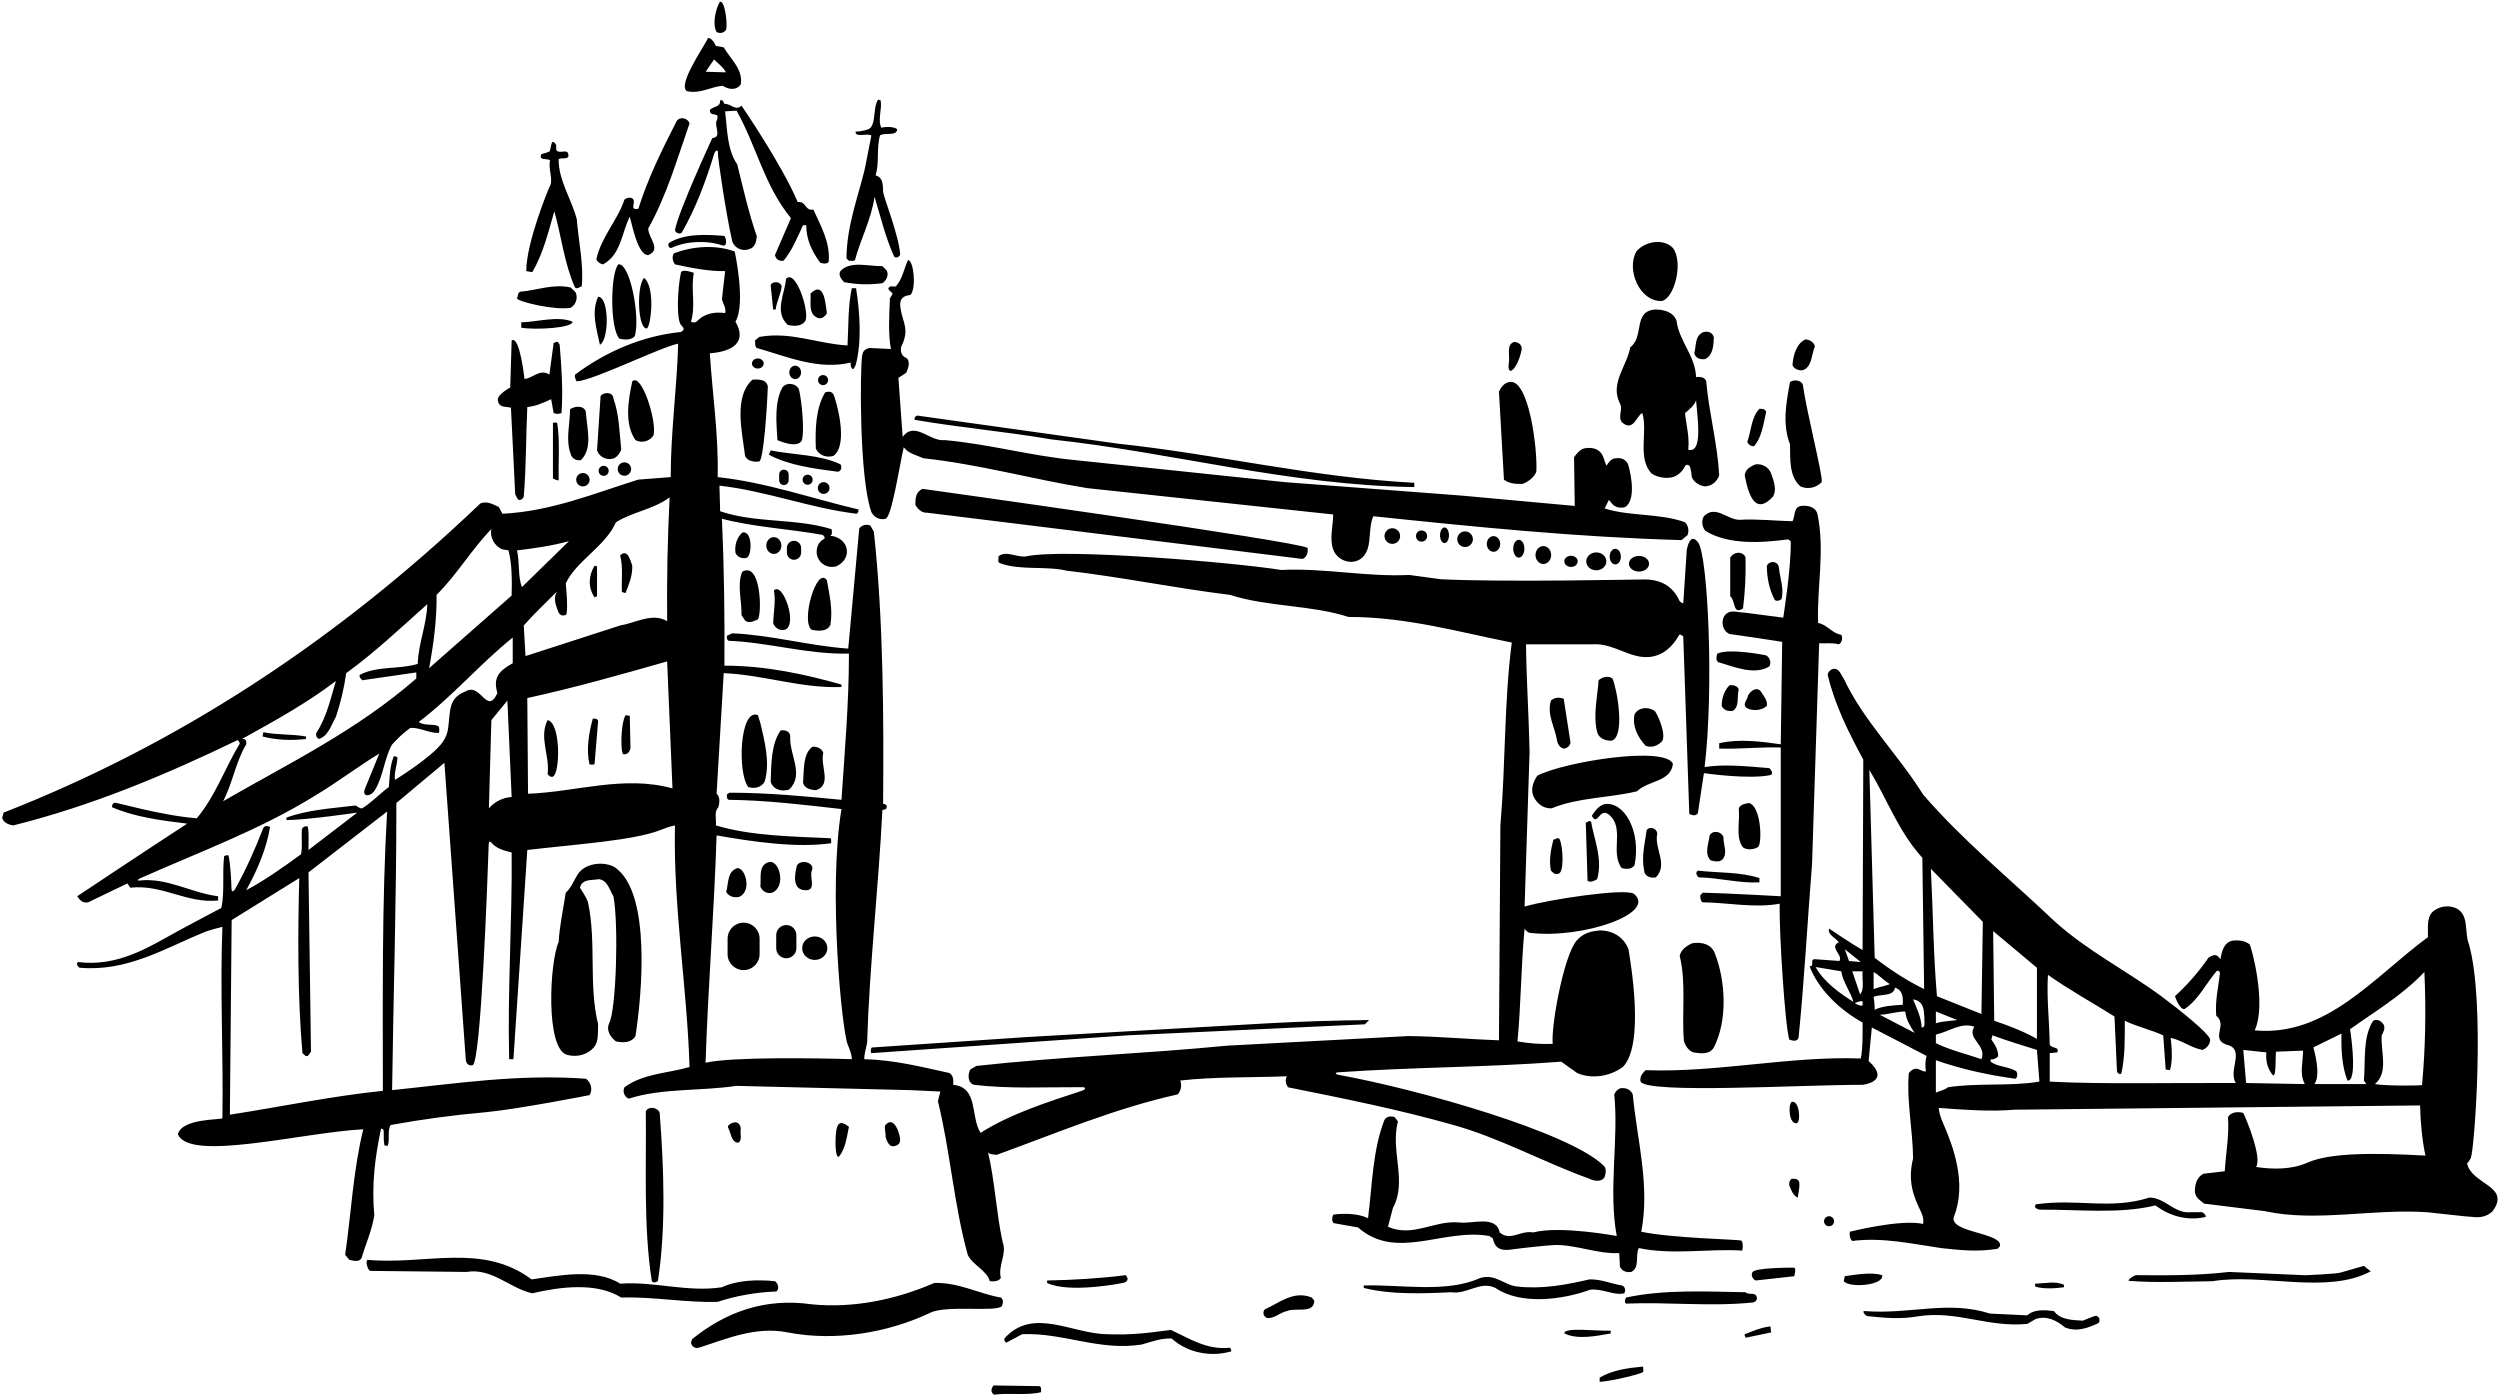 <?xml version="1.0" encoding="UTF-8"?>
<svg xmlns="http://www.w3.org/2000/svg" xmlns:xlink="http://www.w3.org/1999/xlink" width="527pt" height="294pt" viewBox="0 0 527 294" version="1.1">
<g id="surface1">
<path style=" stroke:none;fill-rule:nonzero;fill:rgb(0%,0%,0%);fill-opacity:1;" d="M 164.781 60.375 C 164.559 62.102 163.73 63.523 163.508 65.25 L 162.98 65.25 L 162.457 60.074 C 162.906 59.176 164.559 59.324 164.781 60.375 Z M 157.059 96.074 C 157.508 97.273 159.082 97.426 160.059 97.273 C 160.957 96.977 161.707 85.949 161.855 81.449 C 161.559 79.949 159.98 79.949 158.633 80.023 C 154.582 83.625 156.457 91.125 157.059 96.074 Z M 169.809 67.574 C 170.633 65.551 167.707 56.551 165.684 58.801 C 165.457 61.949 163.133 65.773 166.059 68.477 C 167.258 68.773 168.98 68.926 169.809 67.574 Z M 159.75 77.688 C 160.434 77.688 160.988 77.211 160.988 76.625 C 160.988 76.039 160.434 75.562 159.75 75.562 C 159.066 75.562 158.512 76.039 158.512 76.625 C 158.512 77.211 159.066 77.688 159.75 77.688 Z M 141.008 51.227 C 140.781 51.523 140.855 52.352 141.531 52.273 C 144.605 50.773 149.105 50.625 152.332 51.75 C 153.531 52.051 152.961 49.75 152.629 49.723 C 148.883 49.434 144.312 49.16 141.008 51.227 Z M 153.082 6.227 C 153.383 4.949 152.801 0 151.75 0.375 C 150.773 2.023 150.156 5.25 151.059 6.75 C 151.73 7.125 152.633 6.977 153.082 6.227 Z M 152.707 21.898 C 152.48 21.523 152.406 20.926 151.809 21.148 C 151.883 22.648 150.383 22.352 149.633 23.176 C 149.633 24.977 151.957 23.176 151.059 25.5 C 150.531 26.551 152.258 28.949 150.156 29.102 C 150.156 29.102 142.957 44.625 142.281 48.523 C 142.434 49.125 143.258 49.426 143.707 49.051 C 146.738 43.777 148.785 38.156 150.559 32.395 C 150.805 31.598 151.457 31.492 151.34 32.246 C 151.234 32.934 153.082 45.375 154.355 50.852 C 154.809 52.273 156.457 53.102 157.957 52.5 C 159.156 52.199 159.457 50.852 159.531 49.801 C 157.809 44.852 156.684 39.75 155.406 34.648 C 153.23 31.5 153.309 27.148 152.855 23.477 L 155.258 23.324 C 159.457 30.75 161.105 39.148 166.73 45.977 L 163.355 53.773 C 163.582 54.676 164.184 55.051 165.156 54.977 C 166.957 52.875 168.082 50.023 169.281 47.477 L 169.957 47.477 C 169.957 50.477 171.156 53.023 172.883 55.352 C 173.332 55.574 174.309 55.727 174.684 55.199 C 175.059 51.148 173.031 47.625 171.457 44.176 C 169.656 44.551 169.957 42.301 168.156 42.602 C 164.875 34.75 156.309 22.273 156.309 22.273 C 155.031 23.477 154.133 21.824 152.707 21.898 Z M 172.133 66.898 C 172.957 67.426 173.934 66.824 174.309 66 C 174.008 64.125 173.781 59.023 170.855 61.875 C 171.008 63.676 170.332 65.926 172.133 66.898 Z M 171.98 94.574 C 172.582 95.926 174.23 96.602 175.73 96.074 C 179.031 93.602 176.117 84.008 175.746 83.254 C 175.473 82.691 174.988 82.371 173.934 82.727 C 171.906 86.102 171.832 90.75 171.98 94.574 Z M 144.758 19.199 C 142.883 17.773 148.133 10.273 149.258 8.023 C 150.082 7.875 150.906 9.676 150.906 9.676 L 152.559 9.977 C 153.98 12.449 156.684 14.625 156.156 17.773 C 155.184 19.199 153.457 18.824 152.332 18.074 C 149.781 18.301 147.531 19.875 144.758 19.199 Z M 148.75 15.125 L 153 15.25 C 152.699 14.352 151.059 13.125 150.531 12.523 Z M 172.387 102.875 C 172.387 103.559 172.941 104.113 173.625 104.113 C 174.309 104.113 174.863 103.559 174.863 102.875 C 174.863 102.191 174.309 101.637 173.625 101.637 C 172.941 101.637 172.387 102.191 172.387 102.875 Z M 55.355 155.25 C 58.133 156 61.43 156.148 64.508 155.773 L 64.508 155.25 C 61.656 154.727 58.355 154.949 55.508 154.352 Z M 177.156 97.875 C 172.73 95.773 167.332 95.926 162.457 94.949 L 162.082 95.852 C 166.281 98.102 171.531 98.773 176.633 99.449 C 177.383 99.301 177.531 98.398 177.156 97.875 Z M 164.25 100 L 164.25 101.25 C 164.25 101.801 164.699 102.25 165.25 102.25 C 165.801 102.25 166.25 101.801 166.25 101.25 L 166.25 100 C 166.25 99.449 165.801 99 165.25 99 C 164.699 99 164.25 99.449 164.25 100 Z M 167.625 79.914 C 168.309 79.914 168.863 79.281 168.863 78.5 C 168.863 77.719 168.309 77.086 167.625 77.086 C 166.941 77.086 166.387 77.719 166.387 78.5 C 166.387 79.281 166.941 79.914 167.625 79.914 Z M 163.883 92.773 C 163.883 92.773 168.164 94.754 169.059 92.773 C 169.73 89.551 168.621 82.32 168.348 81.895 C 167.648 80.812 165.848 80.492 164.934 81.676 C 163.207 84.824 163.656 89.102 163.883 92.773 Z M 174.562 80.125 C 174.562 79.539 174.086 79.062 173.5 79.062 C 172.914 79.062 172.438 79.539 172.438 80.125 C 172.438 80.711 172.914 81.188 173.5 81.188 C 174.086 81.188 174.562 80.711 174.562 80.125 Z M 124.957 151.5 C 124.133 154.5 123.531 158.023 124.281 161.176 C 124.656 161.102 125.105 161.324 125.332 161.023 L 126.082 152.023 C 126.008 151.5 125.406 151.426 124.957 151.5 Z M 115.434 151.801 C 113.559 155.477 115.957 159.375 115.434 163.199 C 115.73 163.5 116.031 163.875 116.559 163.727 C 118.133 162.824 118.207 152.324 115.434 151.801 Z M 131.855 150.75 C 130.73 152.852 130.809 159.301 131.48 159 C 132.309 159.074 132.684 158.477 132.906 157.801 L 132.758 150.898 Z M 117.457 89.176 C 117.156 89.023 116.781 89.023 116.559 89.176 L 116.559 100.875 C 116.559 100.875 117.457 101.324 117.758 101.25 C 117.684 97.199 118.059 92.773 117.457 89.176 Z M 125.855 125.699 L 125.855 119.398 L 125.332 119.25 C 124.059 121.352 123.906 123.824 125.332 125.926 Z M 107.707 85.949 L 108.605 104.176 L 109.133 105.227 C 109.582 105.676 110.258 105.148 110.406 104.699 C 110.934 98.477 110.855 92.102 111.156 85.801 C 112.957 85.648 114.531 84.898 116.184 84.148 L 116.707 87.074 C 117.309 87.301 117.684 87.301 118.355 87.074 C 118.73 82.273 118.355 77.324 117.98 72.676 L 117.605 72.074 C 117.23 72 117.008 72.227 116.707 72.301 L 115.809 78.977 C 113.855 77.625 112.207 79.801 110.559 79.875 C 110.559 79.875 109.582 70.648 107.855 71.773 L 107.559 81.676 C 107.559 81.676 104.332 83.398 105.008 84.676 C 105.383 86.023 106.73 85.648 107.707 85.949 Z M 131.105 124.801 L 131.855 125.023 C 132.531 123.227 133.355 121.426 133.281 119.25 C 132.906 118.199 132.309 115.574 130.73 117.074 C 131.406 119.926 130.957 122.023 131.105 124.801 Z M 110.934 57.148 L 112.207 57.375 C 114.531 53.398 115.582 48.898 116.855 44.551 C 118.355 49.875 118.957 55.574 121.207 60.602 C 121.656 61.051 122.184 60.449 122.633 60.375 C 123.082 55.801 121.957 50.926 121.582 46.199 C 120.457 41.926 117.758 38.102 117.758 33.602 C 118.133 33.074 120.156 33.898 119.781 32.477 C 119.633 31.5 118.434 32.176 117.758 31.949 C 117.008 31.875 117.309 31.051 117.23 30.523 C 116.031 28.727 116.258 31.426 115.809 31.949 C 115.281 32.176 114.758 32.324 114.156 32.477 C 113.406 33.898 115.355 33.375 115.957 33.75 C 115.496 35.727 116.773 37.938 115.812 39.461 C 115.684 39.672 110.934 51.074 110.934 57.148 Z M 127.133 55.727 C 130.957 53.625 131.031 49.051 132.758 45.676 C 133.207 47.102 134.406 53.852 136.656 53.773 C 139.582 52.574 136.582 50.102 136.656 48.148 C 140.559 41.176 142.73 33.523 145.355 26.023 C 144.98 24.824 143.332 24.523 142.656 25.5 C 139.582 31.5 136.582 37.574 134.559 44.023 C 132.309 44.398 134.559 42.301 133.059 41.699 C 132.531 41.625 132.082 41.699 131.633 42.074 C 130.207 46.426 126.684 50.023 125.707 54.676 C 125.934 55.199 126.531 55.648 127.133 55.727 Z M 126.082 62.551 C 124.582 65.926 125.781 69.301 126.457 72.676 C 128.406 71.699 128.48 62.625 126.082 62.551 Z M 130.355 55.727 C 128.707 57.375 128.48 69.148 130.582 71.398 C 131.633 71.625 132.98 71.773 133.809 70.875 C 135.008 66.977 132.832 55.352 130.355 55.727 Z M 136.355 69.227 C 137.184 68.926 138.23 60.523 135.758 58.574 C 134.105 60.523 134.48 69.449 136.355 69.227 Z M 109.883 67.949 L 109.883 69.074 C 112.73 69.602 120.832 69.148 120.684 67.801 C 117.531 66.523 113.258 67.875 109.883 67.949 Z M 121.461 101.125 C 121.461 101.906 122.094 102.539 122.875 102.539 C 123.656 102.539 124.289 101.906 124.289 101.125 C 124.289 100.344 123.656 99.711 122.875 99.711 C 122.094 99.711 121.461 100.344 121.461 101.125 Z M 120.156 86.324 C 120.156 89.477 119.184 92.773 120.309 95.699 C 120.531 96.602 121.434 97.199 122.48 96.977 C 124.957 94.5 123.758 90.449 123.531 87.227 C 123.531 85.352 121.059 85.5 120.156 86.324 Z M 120.309 64.875 C 121.355 64.273 121.883 62.852 121.355 61.648 L 120.309 60.602 C 116.559 59.773 113.184 61.199 109.656 61.5 C 109.059 61.801 109.207 62.477 108.98 62.926 C 109.281 63.602 116.934 65.477 120.309 64.875 Z M 169.188 101.125 C 169.188 101.711 169.664 102.188 170.25 102.188 C 170.836 102.188 171.312 101.711 171.312 101.125 C 171.312 100.539 170.836 100.062 170.25 100.062 C 169.664 100.062 169.188 100.539 169.188 101.125 Z M 364.582 144.449 C 363.531 145.5 362.934 147.074 362.934 148.801 C 363.309 149.699 364.281 150 365.258 149.852 C 366.758 148.949 366.082 146.852 366.531 145.352 C 366.23 144.523 365.406 144.375 364.582 144.449 Z M 368.48 146.625 C 368.406 147.523 367.059 148.5 368.332 149.324 C 369.605 149.926 371.406 149.773 372.457 148.801 C 372.605 147.676 371.934 146.926 371.406 146.102 C 370.582 144.523 369.082 145.5 368.48 146.625 Z M 372.309 138.148 C 372.309 138.148 364.656 136.574 362.031 137.773 C 361.809 138.301 361.656 139.199 362.184 139.574 C 365.559 140.551 369.832 142.426 372.98 140.477 C 373.434 139.648 373.133 138.676 372.309 138.148 Z M 186.008 59.699 C 186.832 59.176 187.434 57.977 186.906 57 L 186.008 56.102 C 183.156 56.176 179.184 54.898 177.156 57.148 C 176.633 58.051 177.383 58.801 177.906 59.477 C 180.758 60 183.082 60.074 186.008 59.699 Z M 375.531 126.301 C 376.133 124.199 375.23 121.949 375.008 119.773 C 374.934 118.273 373.059 118.051 372.457 119.25 C 372.457 121.875 372.98 124.273 374.105 126.449 C 374.48 126.824 375.156 126.602 375.531 126.301 Z M 350.332 63.449 C 352.953 62.867 354.922 55.363 352.656 52.273 C 350.633 50.176 346.73 50.852 344.934 53.023 C 342.777 56.922 345.664 63.645 350.332 63.449 Z M 341.48 85.051 C 339.309 80.773 342.98 77.176 343.656 73.199 C 346.656 71.023 344.184 65.551 348.906 65.25 C 350.707 65.25 352.656 65.699 353.406 67.574 C 353.934 71.926 357.383 75 357.531 79.5 C 358.281 79.352 359.781 79.5 359.707 80.773 C 360.309 87.301 362.031 93.449 362.406 100.199 C 361.957 101.477 360.906 102.449 359.48 102.523 C 358.355 102.449 357.082 101.699 356.633 100.574 C 356.594 99.871 356.465 99.199 356.301 98.551 C 356.129 97.887 355.441 97.793 355.164 98.332 C 354.652 99.348 353.828 100.184 352.656 100.574 C 351.156 100.949 349.434 100.648 348.156 99.824 C 345.082 96.523 347.406 91.051 346.207 87.074 C 345.008 87.523 344.406 90.977 342.082 89.176 C 340.809 88.051 342.23 86.398 341.48 85.051 Z M 355.207 87.074 C 355.434 89.625 356.184 91.949 355.883 94.801 C 359 95.664 357.832 88.199 357.531 84.375 C 357.23 85.426 356.105 86.324 355.207 87.074 Z M 367.434 178.648 C 368.332 179.25 369.832 179.102 370.656 178.5 C 371.48 177.523 371.258 170.023 368.707 169.273 C 367.883 169.426 366.684 169.574 366.531 170.551 C 366.832 173.023 365.781 176.551 367.434 178.648 Z M 359.48 75.676 C 361.059 74.926 361.207 72.898 361.281 71.176 C 361.133 70.199 360.156 69.75 359.184 69.977 C 357.23 70.648 357.605 72.824 357.156 74.477 C 357.383 75.449 358.434 75.898 359.48 75.676 Z M 379.508 102.523 C 380.934 103.199 382.883 102.898 384.008 101.625 C 384.383 100.648 380.855 87 380.031 81.074 C 379.656 80.102 378.082 79.949 377.332 80.551 C 376.508 85.051 375.684 89.324 377.332 93.676 C 377.406 96.824 377.105 100.352 379.508 102.523 Z M 369.758 94.051 C 371.406 92.176 371.707 89.398 372.309 86.852 C 372.156 86.176 371.406 86.176 370.883 86.176 C 369.156 87.977 369.156 90.824 368.332 93.148 C 368.559 93.75 369.156 94.125 369.758 94.051 Z M 379.883 78.074 C 381.98 77.551 381.832 74.773 382.582 72.977 C 382.355 72.148 381.457 71.551 380.559 71.551 C 378.684 72.449 378.008 74.852 377.855 76.949 C 378.156 77.773 379.059 78.074 379.883 78.074 Z M 373.73 104.699 C 374.633 103.273 373.883 101.25 373.355 99.824 C 372.906 98.551 371.559 97.727 370.133 97.875 C 369.082 98.25 367.73 99 367.809 100.352 C 368.809 105.551 370.465 108.219 373.73 104.699 Z M 359.184 108.824 C 358.582 109.801 358.809 111.074 359.48 111.898 C 364.355 114.898 371.258 114.449 376.957 113.699 L 377.48 114.074 C 377.633 119.477 375.906 130.199 375.906 130.199 L 367.809 129.148 C 366.23 129.148 364.582 128.25 363.457 129.898 C 362.781 131.102 363.082 132.977 364.582 133.648 C 368.258 134.176 372.008 134.699 375.684 135.301 L 375.383 156.898 C 371.258 156.301 366.457 155.699 362.406 156.676 L 362.406 157.801 C 366.605 157.949 371.105 157.426 375.383 157.574 L 375.383 188.926 C 375.383 188.926 364.656 188.324 358.957 188.176 L 358.434 188.699 C 358.355 189.301 358.508 189.75 358.809 190.199 C 364.281 190.273 369.906 191.477 375.156 190.5 C 375.008 196.348 376.281 216.301 377.184 219.152 C 377.707 219.301 378.758 219.75 379.133 218.777 C 380.332 206.926 381.008 194.324 381.98 182.102 L 383.48 135.602 C 384.832 135.676 386.332 135.449 387.605 135.824 C 388.281 135.523 388.508 134.477 388.133 133.801 C 386.258 133.574 385.133 131.625 383.258 131.324 C 382.957 123.977 384.758 115.949 383.105 108.301 C 382.656 106.727 380.855 106.5 379.656 106.648 C 378.008 106.949 378.457 108.824 377.855 109.875 C 374.184 109.801 370.508 109.352 366.684 109.574 C 364.059 109.574 361.656 106.352 359.184 108.824 Z M 358.059 184.949 C 362.406 185.023 366.605 186.227 370.883 186 L 370.883 185.102 C 366.832 183.75 362.184 184.051 357.906 183.523 C 357.309 183.977 357.684 184.574 358.059 184.949 Z M 354.98 219.527 C 355.281 220.426 355.957 221.551 357.008 221.848 C 358.434 222.074 360.383 222.375 361.281 220.801 C 364.207 215.098 363.758 206.777 361.508 201 C 360.758 199.051 358.809 198.527 356.781 198.824 C 355.656 199.277 354.309 200.176 354.082 201.527 C 355.508 207.301 354.457 213.598 354.98 219.527 Z M 363.082 181.199 C 364.281 179.852 363.23 178.051 363.309 176.477 C 362.934 175.273 361.059 174.898 360.383 176.102 C 360.23 177.75 359.184 179.926 360.605 181.352 C 361.281 181.574 362.48 181.801 363.082 181.199 Z M 367.434 128.25 C 367.883 124.352 368.031 121.648 367.957 117.449 C 367.281 116.023 365.258 116.398 364.73 117.602 L 364.73 125.699 C 365.855 126.523 365.258 129.75 367.434 128.25 Z M 307.184 113.664 C 307.184 114.578 307.922 115.316 308.836 115.316 C 309.746 115.316 310.484 114.578 310.484 113.664 C 310.484 112.754 309.746 112.016 308.836 112.016 C 307.922 112.016 307.184 112.754 307.184 113.664 Z M 298.488 113 C 298.488 113.652 299.016 114.18 299.664 114.18 C 300.316 114.18 300.844 113.652 300.844 113 C 300.844 112.348 300.316 111.82 299.664 111.82 C 299.016 111.82 298.488 112.348 298.488 113 Z M 303.559 112.836 C 303.559 113.746 303.98 114.484 304.5 114.484 C 305.02 114.484 305.441 113.746 305.441 112.836 C 305.441 111.922 305.02 111.184 304.5 111.184 C 303.98 111.184 303.559 111.922 303.559 112.836 Z M 313.418 114.664 C 313.418 115.578 314.051 116.316 314.836 116.316 C 315.613 116.316 316.246 115.578 316.246 114.664 C 316.246 113.754 315.613 113.016 314.836 113.016 C 314.051 113.016 313.418 113.754 313.418 114.664 Z M 320.781 73.574 C 320.781 72.602 320.105 72.148 319.207 72.074 C 317.48 72.602 318.309 74.773 318.082 76.273 C 317.535 80.098 320.07 77.602 320.781 73.574 Z M 183.684 222 L 237.684 218.25 L 287.707 215.926 L 288.605 215.027 C 281.707 215.098 274.434 215.324 267.531 215.699 L 216.23 218.625 L 183.98 220.801 C 183.531 220.652 183.457 221.777 183.684 222 Z M 291.852 113 C 291.852 113.91 292.59 114.648 293.5 114.648 C 294.41 114.648 295.148 113.91 295.148 113 C 295.148 112.09 294.41 111.352 293.5 111.352 C 292.59 111.352 291.852 112.09 291.852 113 Z M 178.434 54.449 L 178.957 54.977 C 179.406 54.898 179.934 55.125 180.23 54.824 C 181.434 50.324 183.684 46.199 184.355 41.477 C 185.633 45.75 186.684 50.102 188.48 54.074 C 188.934 54.523 189.457 54.148 189.758 53.773 C 189.605 49.875 186.18 41.387 186.156 40.379 C 186.129 38.863 186.109 37.379 184.582 36.977 C 185.406 34.199 184.73 31.426 185.48 28.574 C 186.309 27.824 189.051 28.824 189.125 27.25 C 188.523 26.648 186.531 26.699 185.781 26.926 C 184.957 25.125 186.008 22.949 185.633 21.148 L 185.105 21 C 184.039 22.574 184.656 25.543 183.516 26.926 C 183.133 27.391 181.273 27.75 180.375 27.75 C 180.148 29.102 183.082 27.977 183.684 28.574 C 183.383 29.926 182.477 34.926 182.203 36.02 C 180.703 42.039 178.496 47.785 178.434 54.449 Z M 275.633 115.5 C 273.98 114.148 194.48 103.051 194.48 103.051 C 193.059 103.648 192.906 105.074 192.98 106.5 C 193.508 107.324 194.332 108.148 195.383 108.074 L 274.582 117.824 C 275.48 117.449 275.781 116.477 275.633 115.5 Z M 318.988 115.664 C 318.988 116.707 319.516 117.551 320.164 117.551 C 320.816 117.551 321.344 116.707 321.344 115.664 C 321.344 114.625 320.816 113.781 320.164 113.781 C 319.516 113.781 318.988 114.625 318.988 115.664 Z M 343.379 118.836 C 343.379 119.746 344.328 120.484 345.5 120.484 C 346.672 120.484 347.621 119.746 347.621 118.836 C 347.621 117.922 346.672 117.184 345.5 117.184 C 344.328 117.184 343.379 117.922 343.379 118.836 Z M 221.633 92.625 C 247.355 95.398 271.656 102.301 298.133 102.676 L 298.133 101.773 C 276.684 100.648 256.73 95.773 235.656 93.523 L 193.355 87.602 C 192.98 87.676 192.684 88.051 192.832 88.5 C 202.355 90.148 212.105 90.977 221.633 92.625 Z M 187.281 60.75 C 187.133 61.125 188.074 61.68 188.117 61.801 C 188.258 62.176 187.414 62.738 187.582 63.301 C 187.434 66.602 187.207 70.352 187.809 73.574 L 183.309 73.352 C 182.172 73.57 181.859 74.203 181.742 74.961 C 181.273 78.035 181.125 100.875 183.684 107.926 C 184.133 108.898 185.332 109.727 186.684 109.352 C 187.957 109.051 189.605 98.25 190.508 94.273 C 191.48 95.625 193.207 95.926 194.633 96.602 C 206.48 97.875 217.582 101.023 229.207 102.898 L 281.031 108.449 C 281.031 110.926 280.207 113.477 281.031 115.801 C 282.109 118.879 286.914 119.754 288.281 115.762 C 288.984 113.703 288.57 110.695 289.508 108.824 C 310.957 111.074 332.559 113.25 354.457 113.852 L 355.73 112.801 C 356.105 111.898 355.883 110.773 355.207 110.102 C 349.957 108.148 343.582 108.898 338.258 107.176 L 339.156 105.375 L 339.906 106.273 C 340.582 107.023 341.707 107.176 342.605 106.875 C 345.309 105.074 343.316 98.051 343.141 97.742 C 342.672 96.941 341.836 96.438 340.809 96.602 C 339.684 96.523 339.156 97.426 338.633 98.176 C 338.184 97.273 338.105 96.148 337.355 95.324 C 336.457 94.352 334.957 94.273 333.758 94.574 C 332.855 94.949 332.406 95.625 331.809 96.375 L 331.957 106.648 L 308.184 104.477 L 270.758 101.625 L 226.508 96.977 C 217.133 96.074 208.508 93.602 199.133 92.773 C 195.98 93.148 192.832 88.648 190.281 92.102 L 189.383 79.648 L 191.031 78.602 C 191.406 77.699 191.934 76.426 191.184 75.523 C 189.98 75.074 189.812 74.176 189.945 73.18 C 191.875 69.25 190.246 68.18 189.801 64.727 C 189.629 63.395 189.953 62.371 191.934 62.176 C 193.207 60.75 192.605 54.824 191.406 54.824 C 190.582 56.551 190.281 58.727 188.855 60.375 C 188.332 60.523 187.582 60.074 187.281 60.75 Z M 323.684 117 C 323.684 118.039 324.422 118.887 325.336 118.887 C 326.246 118.887 326.984 118.039 326.984 117 C 326.984 115.961 326.246 115.113 325.336 115.113 C 324.422 115.113 323.684 115.961 323.684 117 Z M 321.008 102 C 322.133 101.551 323.406 100.648 323.855 99.449 C 324.156 94.801 322.281 79.5 318.082 80.551 C 317.031 80.773 316.434 81.602 315.98 82.574 L 317.031 101.102 C 318.082 101.926 319.508 102.074 321.008 102 Z M 329.754 118.336 C 329.754 118.984 330.387 119.512 331.164 119.512 C 331.949 119.512 332.582 118.984 332.582 118.336 C 332.582 117.684 331.949 117.156 331.164 117.156 C 330.387 117.156 329.754 117.684 329.754 118.336 Z M 334.379 118.336 C 334.379 119.375 335.328 120.219 336.5 120.219 C 337.672 120.219 338.621 119.375 338.621 118.336 C 338.621 117.293 337.672 116.449 336.5 116.449 C 335.328 116.449 334.379 117.293 334.379 118.336 Z M 339.32 117.336 C 339.32 118.246 339.848 118.984 340.5 118.984 C 341.152 118.984 341.68 118.246 341.68 117.336 C 341.68 116.422 341.152 115.684 340.5 115.684 C 339.848 115.684 339.32 116.422 339.32 117.336 Z M 179.855 77.852 C 179.855 77.852 180.328 77.137 180.375 76.969 C 181.699 72.016 181.254 65.754 180.457 60.75 L 179.559 60.75 C 178.73 64.574 178.883 68.773 178.656 72.824 C 172.133 72.449 166.73 69.824 160.059 71.023 L 159.156 71.773 C 159.23 72.301 159.082 72.977 159.531 73.352 C 165.832 75.148 172.508 78.074 179.332 76.426 C 179.258 77.023 179.406 77.625 179.855 77.852 Z M 377.707 248.473 C 377.184 248.848 377.105 249.375 377.184 249.902 C 377.559 250.875 378.082 252.152 378.98 252.449 C 379.059 251.402 379.434 250.426 379.281 249.223 C 379.133 248.473 378.309 248.473 377.707 248.473 Z M 378.23 267.223 C 378.23 267.223 369.457 267.152 369.383 268.277 C 369.082 268.801 369.457 269.699 370.133 269.926 L 378.23 269.027 C 378.23 269.027 378.684 267.375 378.23 267.223 Z M 378.758 236.777 C 379.656 236.551 379.355 231.902 377.707 232.277 C 376.883 232.801 377.105 237.074 378.758 236.777 Z M 367.809 281.25 C 367.656 281.551 367.957 281.699 367.957 282 L 373.355 280.875 L 373.207 279.598 C 371.258 279.824 369.531 280.574 367.809 281.25 Z M 441.48 277.438 C 440.641 277.715 439.816 278.102 439.059 278.402 C 436.809 278.25 434.332 278.25 432.98 276.375 C 431.105 276.152 428.781 275.926 427.355 277.277 L 419.48 276.902 C 410.633 274.051 402.684 277.125 393.008 276.375 C 392.48 276.301 393.137 277.395 393.754 277.453 C 397.258 277.801 400.613 278.137 404.184 277.5 C 412.434 276.152 419.031 279.902 427.355 279.074 L 429.156 278.027 C 431.559 277.277 433.582 278.402 435.309 279.824 C 437.832 280.844 440.012 279.941 442.148 279.016 C 442.992 278.648 442.539 277.082 441.48 277.438 Z M 454.355 254.098 C 457.281 256.277 460.883 257.402 464.781 256.574 C 465.309 256.652 464.664 255.508 463.996 255.516 C 463.316 255.523 462.613 255.562 461.934 255.527 C 458.406 255.973 456.457 252.449 453.082 252.449 C 444.906 255.074 437.934 252.598 429.156 253.875 C 428.633 254.551 429.383 254.848 429.906 255 C 437.934 254.926 446.855 255.973 454.355 254.098 Z M 370.281 273.301 C 369.98 272.324 368.633 273.074 367.957 272.402 C 359.559 272.25 350.633 271.801 342.758 273.527 C 342.605 273.973 342.309 274.348 342.758 274.801 C 351.309 274.426 360.605 275.473 369.383 274.574 C 369.98 274.574 370.582 273.973 370.281 273.301 Z M 385.562 256.379 C 384.977 256.379 384.504 256.852 384.504 257.438 C 384.504 258.023 384.977 258.496 385.562 258.496 C 386.148 258.496 386.621 258.023 386.621 257.438 C 386.621 256.852 386.148 256.379 385.562 256.379 Z M 396.758 268.801 C 394.508 268.125 391.355 268.652 388.883 269.027 L 388.656 270.074 C 389.855 271.574 397.207 270.973 396.758 268.801 Z M 339.531 280.5 C 336.832 280.652 329.559 279.676 329.781 281.098 C 332.559 282.449 336.531 281.625 339.531 281.098 Z M 246.832 280.348 C 242.258 280.949 238.434 281.473 233.48 281.25 C 226.133 281.25 217.73 275.402 211.73 282.152 C 211.656 282.527 211.809 282.824 212.105 283.051 L 215.48 281.25 C 224.105 280.875 231.684 284.852 240.684 283.426 C 242.781 282.824 244.73 282.074 246.98 282.152 C 250.355 285.227 255.383 286.125 259.582 284.852 C 259.508 284.625 259.508 284.324 259.281 284.102 C 254.406 284.625 250.73 282.152 246.832 280.348 Z M 266.633 276 C 266.031 276.676 266.406 277.5 267.008 277.801 C 268.508 278.098 269.781 276.676 271.281 276.375 C 273.156 275.551 276.98 277.051 277.059 274.199 L 276.531 273.527 C 272.707 271.949 269.707 274.652 266.633 276 Z M 210.98 273.527 C 206.258 272.699 202.133 270.301 196.957 270.449 C 189.156 273.824 180.23 275.848 171.082 274.949 C 161.258 273.527 152.934 276.598 145.883 282.301 L 145.656 283.051 C 145.809 283.801 146.48 284.324 147.309 284.102 C 153.23 282.223 159.23 279.527 166.059 280.875 C 176.105 282.824 187.207 280.949 196.059 276.75 C 199.355 275.027 210.082 276.676 211.207 275.324 C 211.434 274.801 211.582 273.902 210.98 273.527 Z M 342.383 272.625 C 342.758 272.098 342.605 271.125 341.855 270.973 C 339.605 270.598 337.508 269.625 335.031 269.699 C 330.23 270.824 324.98 271.801 319.883 271.199 C 317.105 270.973 315.309 268.426 312.008 269.402 C 304.957 272.625 295.355 270.75 287.48 270.973 L 287.48 271.5 C 293.184 272.926 299.781 272.699 305.855 272.402 C 309.309 272.926 312.008 269.926 315.23 271.5 C 320.633 275.176 329.48 273.973 335.184 271.875 C 337.883 271.574 340.133 273.152 342.383 272.625 Z M 429.008 271.199 C 430.809 271.801 433.434 271.574 435.082 271.348 L 435.082 270.824 C 433.133 270 431.406 270.527 429.008 270.598 Z M 313.957 260.551 L 314.707 261.074 C 315.184 263.582 316.906 263.66 318.891 263.359 C 320.645 263.098 326.438 262.488 327.629 262.453 C 332.145 262.324 336.762 264.387 341.332 264.152 L 341.48 267 C 341.934 267.973 342.832 268.277 343.883 268.125 C 345.758 267.152 344.633 264.676 345.457 263.098 C 352.656 264.598 360.082 263.176 367.281 263.625 C 367.281 263.625 367.617 261.695 366.965 261.488 C 366.309 261.281 352.355 261 345.98 259.652 C 347.855 249.902 345.082 240.223 344.184 230.699 C 343.73 229.652 342.684 229.199 341.48 229.426 C 340.883 229.723 340.582 230.098 340.281 230.699 C 341.258 240.074 339.008 250.801 340.809 260.551 C 340.809 260.551 328.883 258.301 323.184 259.801 C 320.559 259.277 318.383 261.75 316.133 259.801 C 315.383 256.051 310.207 258.074 307.656 257.699 C 302.332 257.176 297.832 260.926 292.582 258.598 L 293.633 254.625 C 296.707 249 293.031 242.625 294.684 236.402 L 294.008 235.5 C 293.258 235.199 292.207 235.348 291.832 236.098 C 289.355 242.402 289.281 249.75 288.383 256.801 C 286.281 255.75 283.059 255.75 281.031 256.051 C 280.809 256.574 280.656 257.473 281.184 257.848 L 286.281 258.75 C 294.383 265.875 304.281 258.824 313.957 260.551 Z M 151.281 274.426 C 155.184 273.152 159.309 272.402 163.656 272.25 C 164.406 271.652 163.957 270.449 163.355 270.074 C 159.531 269.699 155.406 269.848 152.184 271.348 C 144.906 272.473 138.008 270.074 130.73 270.598 C 125.559 267.301 117.832 268.875 112.059 269.699 C 101.633 261.902 89.781 266.699 77.48 265.574 C 76.957 265.949 77.555 267.75 78.008 267.902 L 98.332 268.125 C 103.73 267.223 107.406 271.574 112.207 272.625 C 117.98 271.277 125.707 270.223 130.957 273.527 C 137.707 273.301 144.684 274.652 151.281 274.426 Z M 337.207 290.398 L 337.207 291.301 C 339.684 291.148 345.828 289.676 346.332 289.23 C 346.504 289.082 346.355 288.074 346.355 288.074 C 343.059 288.375 339.906 288.824 337.207 290.398 Z M 525.457 255.301 C 524.332 256.395 523.07 256.648 521.754 256.578 C 519.551 256.457 512.922 255.637 511.859 255.559 C 500.309 254.699 488.371 257.703 477.383 255.301 L 464.633 253.723 C 463.73 252.973 462.758 252.449 462.684 251.176 C 462.684 249.676 463.059 248.176 464.48 247.426 L 468.98 246.902 C 469.207 243.074 469.957 239.098 469.656 235.5 C 470.258 234.375 471.758 234.301 472.883 234.598 C 473.707 236.324 476.855 244.051 475.582 246 C 479.188 246.555 483.176 246.531 486.367 245.105 C 491.117 242.977 500.281 242.996 511.281 243.598 C 510.605 240.449 510.23 236.625 510.156 233.027 L 424.656 233.926 C 419.332 234.375 413.855 233.926 408.684 233.551 C 408.77 234.645 409.141 235.707 409.602 236.762 C 411.676 241.496 414.672 249.395 411.906 256.426 C 410.633 259.875 422.332 259.801 421.582 262.723 L 421.059 263.25 C 416.781 263.926 413.406 263.551 409.207 263.098 C 403.059 262.199 396.758 260.777 390.457 261.598 C 389.934 261.152 389.855 260.402 389.934 259.652 C 389.934 259.652 400.582 256.949 405.383 258 C 405.566 257.109 405.332 256.277 404.945 255.461 C 403.57 252.551 402.012 249.273 403.281 244.199 C 403.207 238.051 401.855 231.824 402.383 226.199 C 404.035 224.219 405.02 226.152 405.98 225.824 C 405.875 224.938 405.758 223.801 406.133 222.598 C 402.309 220.574 398.48 218.625 394.582 216.598 L 393.906 223.652 C 398.75 228.062 392.633 228.676 392.633 228.676 C 379.582 228.676 347.184 230.625 345.832 228 C 345.605 226.949 346.207 226.277 346.883 225.598 C 362.184 226.125 377.031 222.598 392.258 223.125 C 392.707 220.723 392.633 218.098 392.633 215.551 C 387.906 212.926 383.406 208.723 381.457 203.699 C 382.656 203.699 381.383 202.199 382.582 202.199 L 387.758 202.574 C 388.508 201.152 385.508 199.801 387.605 198.598 C 386.934 197.699 385.133 196.949 385.582 195.75 C 385.582 195.75 390.531 199.125 392.633 200.25 L 392.781 160.125 C 389.781 154.574 386.781 148.648 385.281 142.273 C 385.281 141.676 385.957 141.074 386.48 141 C 387.758 140.852 388.059 142.273 388.656 143.023 C 392.707 151.801 400.207 159.148 405.383 167.477 C 413.559 177 423.758 185.324 432.98 194.098 C 440.078 200.531 448.156 204.504 455.613 210.016 C 458.246 211.961 465.684 217.723 465.906 219.152 C 465.906 220.125 465.156 221.027 464.258 221.324 C 461.855 220.875 459.98 219.301 457.582 218.777 C 457.809 220.723 458.031 223.574 457.434 225.598 L 456.531 225.449 L 456.008 218.25 C 453.383 217.051 450.531 216.449 447.906 215.176 C 447.906 218.777 447.98 222.902 447.156 226.348 C 446.707 226.5 446.332 226.199 446.258 225.824 L 445.73 214.277 C 441.082 211.348 436.281 208.723 431.707 205.5 C 431.406 210.449 432.008 215.098 432.082 220.199 C 432.457 221.098 434.258 220.574 433.656 221.848 L 432.082 222 L 432.082 228 C 442.656 228.598 458.855 228.223 471.309 228.301 C 469.582 225.598 473.48 221.098 469.281 220.199 C 465.906 218.926 469.656 216.074 467.184 214.125 C 466.922 210.941 467.617 208.211 467.953 205.246 C 468.008 204.785 467.512 204.422 467.238 204.738 C 465.117 207.199 463.43 210.773 460.508 212.699 C 459.457 212.926 458.48 210 458.48 210 C 461.258 207.449 463.582 204.75 465.531 201.902 C 466.059 201.527 466.883 201.074 467.48 201.527 L 468.082 202.199 C 468.309 200.699 468.758 198.676 470.559 198.301 C 471.793 198.129 473.199 198.258 474.203 199.059 C 474.539 199.328 477.906 211.723 475.281 217.199 C 490.434 218.625 500.48 205.875 511.809 197.551 C 511.883 195.676 511.434 193.5 512.855 192.148 C 514.059 191.176 515.633 190.801 517.207 191.25 C 520.73 192.375 519.383 196.426 520.434 198.973 C 523.957 211.277 521.59 242.465 520.848 244.113 C 520.664 244.523 520.414 244.906 520.059 245.25 C 521.031 249.75 529.355 249.973 525.457 255.301 Z M 388.883 200.098 L 389.781 202.574 L 392.258 202.801 Z M 390.684 211.199 C 390.23 209.25 388.508 207.152 388.133 204.75 L 382.73 203.848 C 384.457 207 387.758 209.324 390.684 211.199 Z M 392.633 211.051 C 392.031 210.973 391.582 211.277 390.98 211.426 C 391.434 211.801 392.184 212.098 392.633 211.949 Z M 392.633 204.75 L 390.457 204.75 L 392.105 209.625 C 393.082 208.5 392.48 206.402 392.633 204.75 Z M 395.184 201.902 C 398.48 204.449 401.934 206.699 405.605 208.5 L 405.23 180.824 C 400.133 175.199 397.809 168.449 394.059 162.301 C 394.434 175.273 394.809 189.375 395.184 201.902 Z M 394.957 204.902 L 394.957 208.5 C 396.082 208.051 397.281 207.902 398.406 207.449 C 397.207 206.777 396.156 205.574 394.957 204.902 Z M 395.184 212.848 C 396.906 212.027 399.008 211.949 401.105 211.801 C 401.184 210.152 401.105 208.723 399.457 208.199 C 399.156 210.152 396.457 209.473 394.957 210.152 C 395.184 211.426 395.184 212.848 395.184 212.848 Z M 403.582 217.723 C 402.684 216.301 401.781 214.949 401.633 213.223 C 399.684 213.223 397.582 213.973 396.23 213.902 Z M 405.355 212.305 C 405.055 211.484 404.473 210.82 403.281 210.676 C 404.031 212.551 405.008 214.426 405.082 216.598 C 405.531 216.598 405.645 216.336 405.672 216.008 C 405.699 215.68 405.684 213.188 405.355 212.305 Z M 420.156 196.277 L 420.383 215.176 C 423.457 216.223 426.457 217.348 429.383 219 L 429.383 204 Z M 407.031 183.148 C 407.48 192.074 407.559 201.375 408.309 210 L 417.684 213.75 L 417.98 194.324 Z M 408.082 218.098 L 408.082 219.902 C 411.156 221.402 414.457 222.152 417.684 223.277 C 418.883 220.277 414.531 219 416.184 216.449 C 413.48 215.402 410.781 217.5 408.082 218.098 Z M 412.582 215.027 L 408.082 213.223 L 408.082 215.699 C 409.508 215.25 411.082 215.25 412.582 215.027 Z M 429.906 228 L 429.383 221.324 C 426.23 220.348 423.082 219.375 420.008 218.25 L 419.781 219.152 C 420.512 220.105 421.242 221.398 421.215 222.555 C 421.207 222.941 420.008 223.5 419.633 223.277 L 419.633 223.801 C 421.059 224.926 423.383 224.777 425.031 225.824 C 425.332 226.277 425.332 227.027 424.883 227.402 C 419.258 226.652 413.406 225.375 408.082 223.5 L 408.082 230.324 C 408.906 229.949 409.883 229.801 410.633 229.199 C 416.781 228.223 423.758 229.051 429.906 228 Z M 485.855 228.527 C 484.656 226.199 485.48 224.25 485.48 221.473 L 479.781 221.699 C 479.633 223.051 479.855 226.723 479.184 226.723 C 478.133 225.527 477.531 223.801 477.758 221.848 L 472.883 221.324 L 473.48 228.301 Z M 511.059 204.902 C 506.258 209.926 500.707 213.152 495.383 216.973 C 495.832 219.527 496.809 228.074 494.855 227.777 C 493.656 224.848 493.508 221.176 493.582 217.875 L 487.656 220.801 C 487.656 220.801 489.383 226.5 487.883 228.527 L 498.832 228.527 L 498.309 227.777 C 498.684 223.5 498.008 218.699 500.258 215.176 C 501.082 214.723 501.906 215.176 502.434 215.926 C 502.883 216.676 502.434 217.574 502.059 218.25 C 501.832 221.777 503.559 226.051 500.633 228.527 C 503.406 228.973 510.551 228.84 510.562 228.73 C 511.285 221.027 511.426 212.891 511.059 204.902 Z M 493.262 268.293 C 492.422 268.535 486.008 268.82 486.008 268.82 L 469.883 268.125 C 463.508 268.875 456.906 268.875 450.23 268.801 C 449.934 268.875 448.523 269.625 448.75 270 C 454.227 270.449 460.73 270.152 466.434 270.074 C 476.781 268.348 490.523 272.949 499.75 268 L 498.309 266.848 C 496.605 267.348 494.941 267.816 493.262 268.293 Z M 219.082 292.199 L 209.406 292.051 C 208.957 292.727 208.73 293.477 209.559 294 C 212.781 293.551 216.383 294.227 219.457 293.477 C 219.383 293.102 219.684 292.426 219.082 292.199 Z M 164.715 115 C 164.715 114.023 164.004 113.23 163.125 113.23 C 162.246 113.23 161.535 114.023 161.535 115 C 161.535 115.977 162.246 116.77 163.125 116.77 C 164.004 116.77 164.715 115.977 164.715 115 Z M 168.875 116.5 L 168.875 115.5 C 168.875 114.672 168.203 114 167.375 114 C 166.547 114 165.875 114.672 165.875 115.5 L 165.875 116.5 C 165.875 117.328 166.547 118 167.375 118 C 168.203 118 168.875 117.328 168.875 116.5 Z M 157.059 130.801 C 157.809 131.477 158.934 130.949 159.758 130.574 C 160.656 129.301 160.434 118.273 156.457 120.523 C 155.332 123.375 156.383 126.602 156.309 129.676 Z M 162.758 188.176 C 165.77 186.988 164.363 181.188 162.082 181.727 C 159.758 182.398 160.508 185.023 160.281 186.898 C 160.73 187.875 161.633 188.477 162.758 188.176 Z M 171.082 132.75 C 172.434 133.051 174.383 133.199 175.059 131.699 C 175.582 128.398 174.832 125.324 174.309 122.324 C 172.207 119.176 168.758 130.949 171.082 132.75 Z M 164.559 153.977 C 162.531 156.898 162.605 160.949 162.457 164.773 C 162.98 166.5 164.855 166.949 166.355 166.426 C 169.656 163.273 166.281 159 166.582 155.102 C 166.434 154.125 165.457 153.824 164.559 153.977 Z M 157.73 165.898 C 159.008 166.352 160.508 165.977 161.184 164.773 C 162.383 160.727 161.184 156.301 160.281 152.398 L 159.758 150.75 C 155.934 149.176 155.406 162.977 157.73 165.898 Z M 157.355 117.602 C 158.559 117.301 158.707 111.676 156.457 112.273 C 155.406 113.25 154.809 114.824 155.031 116.551 C 155.48 117.449 156.383 117.824 157.355 117.602 Z M 171.23 157.426 C 169.207 159 169.508 162.301 169.281 165 C 169.582 166.199 170.855 166.5 171.98 166.574 C 175.508 165.449 172.809 161.398 173.559 158.699 C 173.258 157.875 172.281 157.273 171.23 157.426 Z M 165.457 132.75 C 168.309 131.773 164.934 122.398 163.133 124.5 C 163.582 126.523 163.059 129.074 162.98 131.324 C 163.281 132.301 164.332 133.051 165.457 132.75 Z M 126.188 99.25 C 126.188 99.836 126.664 100.312 127.25 100.312 C 127.836 100.312 128.312 99.836 128.312 99.25 C 128.312 98.664 127.836 98.188 127.25 98.188 C 126.664 98.188 126.188 98.664 126.188 99.25 Z M 129.832 219.527 C 131.258 219.824 133.059 219.902 133.957 218.402 C 135.406 209.09 137.051 189.02 130.207 183.301 C 128.395 181.488 123.469 181.531 121.723 184.406 C 120.945 185.691 120.363 187.215 119.258 188.176 C 118.73 191.699 117.98 195 117.758 198.598 C 115.883 202.652 114.906 221.098 119.559 222.375 C 121.656 222.902 123.758 222.375 125.184 220.801 C 126.23 219.527 126.008 217.652 126.082 215.926 C 124.051 207.727 125.746 198.551 123.965 190.285 C 123.758 189.336 122.258 187.125 122.258 187.125 C 122.707 185.176 124.809 185.625 126.23 185.324 C 128.105 185.551 128.48 187.648 129.309 188.926 C 130.434 194.777 129.906 212.926 128.406 215.699 C 127.73 217.277 128.707 218.625 129.832 219.527 Z M 126.605 83.477 L 125.855 94.949 C 126.383 96.449 128.031 97.125 129.457 96.602 C 130.207 96.227 130.656 95.477 130.957 94.801 C 130.582 91.125 130.508 87.301 129.309 84 C 129.23 82.574 127.281 82.574 126.605 83.477 Z M 130.211 98.875 C 130.211 99.656 130.844 100.289 131.625 100.289 C 132.406 100.289 133.039 99.656 133.039 98.875 C 133.039 98.094 132.406 97.461 131.625 97.461 C 130.844 97.461 130.211 98.094 130.211 98.875 Z M 137.781 91.727 C 138.457 88.5 135.156 78.449 133.281 80.398 C 132.457 84.301 131.559 89.324 133.957 92.773 C 135.309 93.523 137.031 93 137.781 91.727 Z M 78.906 256.199 C 78.383 259.426 77.105 262.199 76.207 265.199 C 75.68 266.176 74.406 265.723 73.656 265.574 L 72.758 264.527 C 74.031 255.676 74.48 246.527 76.582 238.051 C 63.59 238.746 39.867 244.996 37.508 239.098 C 38.332 235.723 46.508 236.098 46.883 235.723 C 47.105 222.375 46.355 208.801 46.883 195.375 C 46.883 195.375 44.105 196.07 43.18 196.449 C 34.738 199.91 26.809 204.879 16.805 204 C 16.43 203.848 15.98 203.176 16.43 202.801 C 24.898 203.844 31.227 199.73 37.754 196.133 C 40.133 194.82 46.656 191.398 46.656 191.398 C 47.406 188.023 46.805 183.977 47.258 180.449 C 47.48 180.375 47.781 180.227 48.156 180.301 C 48.578 181.988 48.742 185.461 48.801 187.371 C 48.824 188.172 49.305 187.879 49.535 187.465 C 51.848 183.324 53.801 178.957 55.508 174.523 C 55.957 173.926 56.332 174.148 56.93 174.301 C 56.18 178.949 54.23 183.449 51.906 187.648 C 55.73 185.625 59.781 182.773 63.457 180.074 C 63.793 178.445 63.5 176.477 63.645 174.801 C 63.695 174.242 64.883 174 64.883 174.301 C 65.18 175.648 65 177.375 65.031 179.176 L 75.305 171.301 C 75.305 171.301 64.508 172.875 60.383 172.875 L 60.383 172.352 C 64.883 170.699 69.98 170.398 74.93 169.801 C 75.305 169.949 76.023 170.586 76.375 170.375 C 78.285 169.223 80.082 167.293 81.98 165.898 C 82.133 163.648 82.207 161.324 83.031 159.375 L 83.781 159.602 C 83.781 161.25 83.031 162.676 83.258 164.398 C 83.258 164.398 91.109 159.613 93.34 156.391 C 93.914 155.559 94.316 154.629 94.457 153.566 C 94.973 149.777 94.445 147.172 98.18 145.727 C 101.406 143.852 102.605 150.898 104.855 146.102 C 103.898 142.84 105.133 141.461 108.082 139.801 L 108.082 134.398 C 101.406 139.727 95.18 147 88.281 152.176 C 89.281 153.062 91.387 152.516 92.387 153.078 C 92.738 153.277 92.555 154.5 92.555 154.5 C 90.383 154.574 88.508 153.301 86.48 153.449 C 84.75 154.75 84.25 155.25 82.613 156.992 C 80.977 159.941 80.789 163.734 79.02 166.559 C 78.016 168.156 76.18 167.949 76.957 166.199 L 79.957 158.852 C 75.605 161.477 71.105 164.926 66.457 167.699 C 54.715 174.977 41.938 179.621 29.516 185.16 C 29.004 185.387 28.906 185.672 29.359 185.621 C 35.27 184.945 40.27 188.23 45.98 188.926 L 45.98 189.824 C 39.305 190.5 34.281 186.375 27.457 187.125 L 26.855 186.227 L 18.605 190.199 C 17.48 190.5 16.73 189.676 16.281 188.926 C 16.281 188.926 30.82 179.234 39.457 173.625 C 33.98 172.949 28.582 172.273 23.633 170.176 C 23.555 169.688 23.781 169.367 24.117 169.219 C 24.457 169.07 33.75 171.875 41.48 172.5 C 45.473 167.723 47.367 161.996 50.508 156.805 C 50.668 156.535 50.105 156 50.105 156 C 34.883 163.352 19.355 169.875 2.781 174 C 1.805 173.852 0.684 173.398 0.457 172.352 L 0.758 171.301 C 37.355 156.977 70.805 135.227 101.258 106.125 C 102.684 105.523 103.957 106.352 105.156 106.875 L 105.906 108.301 C 116.258 107.773 125.184 104.023 134.559 101.102 L 141.383 100.574 C 141.383 90.977 142.73 81.449 142.957 72.449 C 139.355 73.125 125.332 80.102 121.582 80.398 C 121.281 79.949 121.133 79.5 121.207 78.977 C 127.883 74.023 135.457 70.801 143.559 69.977 C 144.562 69.422 143.98 69.004 143.535 68.469 C 142.598 67.348 142.77 61.055 143.559 57.375 C 144.008 56.625 146.258 57.523 146.258 57.523 C 145.582 60.977 146.707 64.5 145.656 67.801 C 146.312 68.145 146.723 67.941 147.074 67.574 C 148.402 66.195 150.598 65.645 152.855 66 C 153.156 65.023 152.406 64.051 152.184 63.074 L 152.855 57.148 C 149.559 57.227 145.656 56.477 142.281 55.727 C 141.758 54.977 141.605 54.148 142.059 53.398 C 146.031 51.898 150.832 51.523 154.883 53.023 C 154.883 53.023 157.281 64.051 155.031 67.801 C 157.438 71.953 154.742 74.094 149.633 74.477 C 150.156 82.949 151.508 91.727 151.281 100.574 C 161.633 101.699 171.082 105.074 180.98 107.398 C 180.98 107.773 180.906 108.074 180.605 108.301 C 170.633 107.102 161.633 103.5 151.656 102.375 L 151.809 107.773 C 159.309 110.324 167.633 109.199 175.207 111.523 C 175.508 111.75 175.281 112.273 175.355 112.574 L 175.059 112.949 C 176.48 113.023 178.059 114 178.434 115.5 C 178.883 117.301 177.758 118.727 176.258 119.398 C 174.531 119.852 172.957 118.949 172.355 117.449 C 171.906 116.25 172.207 114.898 173.031 114.074 C 173.234 113.902 173.484 113.75 173.727 113.59 C 174.016 113.395 173.656 112.797 173.254 112.727 C 166.32 111.488 158.914 111.121 152.184 109.352 C 152.633 119.102 152.781 130.125 152.707 140.324 C 161.48 140.324 169.656 142.125 177.383 144.301 L 177.383 144.824 C 168.758 145.125 161.105 142.273 152.559 141.898 L 151.059 167.324 C 151.883 168 151.656 169.352 151.434 170.176 C 150.457 171.148 151.059 172.727 150.906 174 C 158.406 176.25 167.184 176.324 175.059 176.699 C 175.355 176.926 175.133 177.375 175.207 177.75 C 167.855 178.801 158.781 177.449 151.059 176.102 C 150.531 192.449 149.258 207.973 148.73 224.027 C 154.125 222.75 172.566 223.051 179.559 223.277 C 179.559 222.219 179.094 221.207 178.684 220.152 C 177.457 217.023 174.543 187.668 177.383 170.551 C 169.582 169.648 161.332 168.676 153.605 168.602 C 153.156 168.375 153.23 167.926 153.23 167.477 L 153.758 167.102 C 161.855 167.102 169.656 167.852 177.383 168.602 C 178.059 158.398 178.957 148.273 178.957 137.773 C 170.332 138 162.309 135.449 153.605 135.074 C 153.156 134.852 153.23 134.398 153.23 134.023 L 154.355 133.5 C 162.758 133.875 170.406 136.125 178.809 136.727 L 181.133 111.375 C 181.73 110.625 182.707 110.477 183.457 110.773 L 184.207 112.051 C 186.23 130.648 186.309 151.574 186.156 169.5 C 186.531 169.352 186.684 169.648 186.906 169.801 C 186.98 170.398 186.832 170.551 186.383 170.699 L 186.008 170.699 C 185.184 187.426 183.309 203.027 182.781 219.902 C 182.559 221.027 182.184 222.074 182.184 223.277 C 188.559 223.426 194.332 224.926 200.184 226.199 C 201.008 226.801 201.008 227.777 200.934 228.676 C 206.332 229.199 204.531 235.5 206.707 238.801 C 213.078 234.758 220.77 232.34 228.172 229.895 C 228.871 229.664 228.922 229.18 228.25 229.176 C 220.574 229.137 212.801 229.574 205.281 228.676 C 203.934 228.223 204.008 226.426 204.531 225.449 L 205.809 224.699 C 223.434 222.75 240.98 222.152 258.684 220.426 L 296.855 218.402 C 303.383 218.473 309.605 219.074 315.98 219.301 L 316.281 174 C 317.406 161.023 317.031 148.199 318.684 135.449 C 307.355 133.199 296.48 130.051 284.258 130.051 C 276.383 127.5 267.156 127.949 259.281 125.398 C 247.656 123.977 236.48 121.648 224.855 120.301 C 220.434 119.25 215.031 120.301 210.832 118.727 C 210.156 118.5 210.605 117.75 210.457 117.301 C 212.031 115.949 214.207 117.523 216.23 117.301 C 224.031 115.5 260.332 118.574 270.082 120.148 C 279.156 119.699 287.934 121.648 297.082 121.199 L 303.684 122.102 C 317.105 122.773 346.09 122.129 346.875 122.145 C 348.848 122.18 350.836 122.73 352.281 124.125 C 353.082 124.871 353.617 125.734 354.02 126.629 C 354.184 126.988 354.832 127.199 354.832 127.199 L 355.582 115.801 C 356.246 112.855 357.246 113.383 357.984 114.387 C 360.016 117.133 361.328 144.969 359.332 161.699 C 363.309 161.023 368.559 161.551 372.98 161.926 C 373.355 162.301 373.809 162.898 373.355 163.352 C 368.855 164.398 359.184 162.977 359.184 162.977 L 357.906 171.449 C 357.309 172.125 356.781 171.824 356.105 171.602 L 354.832 134.176 C 354.832 134.176 354.121 133.52 353.918 133.898 C 353.129 135.363 351.973 136.73 350.48 137.625 C 345.008 140.551 341.031 135.375 335.559 135.824 L 321.684 135.824 C 321.758 143.25 322.281 150.898 322.434 158.477 L 321.383 191.102 C 326.48 189.602 342.531 187.199 344.406 188.398 C 349.434 192.48 333.672 197.953 322.582 196.652 C 322.059 196.652 321.605 196.051 321.383 195.75 C 320.633 203.551 320.633 211.723 319.883 219.527 C 322.508 219.973 324.531 220.125 327.309 220.051 C 326.934 216.301 329.625 201.5 332.332 198.301 C 333.676 196.707 335.406 196.277 337.355 196.125 C 340.059 196.199 342.309 197.551 343.281 200.098 C 343.656 202.426 346.809 220.199 342.082 224.926 C 339.457 226.875 335.559 227.551 332.48 226.199 L 329.105 223.801 C 313.246 225.02 297.871 224.934 282.121 226.043 C 281.406 226.094 281.387 226.434 282.137 226.57 C 299.203 229.668 331.062 238.727 338.105 245.777 C 338.707 246.375 338.48 247.426 338.258 248.098 C 337.656 249.301 335.855 248.926 335.031 248.473 C 325.207 244.949 316.059 239.777 305.855 237 C 294.684 233.848 283.059 231.527 271.508 229.199 C 271.059 228.527 270.832 227.699 271.281 226.875 C 264.082 227.176 256.059 226.949 248.781 227.777 C 249.156 228.527 249.008 229.949 248.258 230.699 C 235.059 233.625 222.684 238.875 210.082 243.449 C 209.48 243.301 208.73 243.449 208.281 242.926 C 209.707 248.848 210.008 255.676 211.355 261.824 C 212.332 264.301 210.309 266.777 210.98 269.402 C 210.457 270.152 209.559 270.152 208.656 270.074 C 208.059 267.824 204.98 266.625 204.008 264.527 C 201.082 254.027 200.332 242.699 197.707 232.125 L 198.23 230.098 L 191.934 229.801 L 155.258 228.902 C 147.758 230.027 139.508 229.348 132.531 231.598 C 131.633 231.223 131.184 230.098 131.633 229.199 C 135.605 226.277 140.707 226.277 145.355 224.926 C 144.832 207.902 141.906 191.324 142.281 174 C 141.309 174.18 140.297 174.535 139.277 174.945 C 133.699 177.195 121.188 177.988 111.156 179.176 L 108.23 223.277 L 107.332 223.277 C 106.957 208.801 108.008 193.648 107.855 179.699 C 106.305 179.312 104.641 178.922 103.535 177.57 C 103.363 177.355 103.043 177.258 103.02 178 C 102.773 185.262 101.375 224.414 99.605 224.551 C 98.707 224.777 98.18 224.027 98.18 223.277 L 93.68 160.801 L 83.555 169.273 C 83.555 190.727 82.957 207.824 82.656 229.801 C 95.855 228.449 109.355 226.348 123.531 227.402 C 124.656 228.223 124.957 229.801 124.281 230.848 C 124.281 230.848 109.434 233.777 102.457 234.449 C 95.633 235.051 88.957 235.949 82.355 237.152 C 81.605 238.348 82.207 240.152 81.758 241.5 L 81.082 241.5 C 80.801 240.543 80.941 239.375 80.871 238.316 C 80.848 237.961 80.332 237.902 80.332 237.902 C 79.055 243.902 78.305 249.676 78.906 256.199 Z M 140.633 139.426 C 130.883 142.199 121.133 144.977 111.156 147.148 L 111.309 167.324 C 121.434 166.949 131.559 163.352 141.758 166.199 Z M 119.258 123 C 119.258 123 119.781 127.727 119.406 129.523 C 118.809 129.898 118.207 129.824 117.758 129.148 C 117.23 127.727 116.48 126.148 117.457 124.648 C 115.059 127.051 112.582 129.375 110.406 131.852 L 110.781 138.301 L 130.73 131.852 C 133.957 131.324 137.559 129.074 140.633 130.949 C 140.559 121.5 140.707 113.926 141.156 104.852 C 137.707 107.398 133.434 107.852 129.832 110.102 C 127.656 115.125 121.355 118.352 119.258 123 Z M 108.98 116.023 C 109.582 118.5 109.133 121.574 110.031 123.75 L 119.934 114.074 C 116.406 115.051 112.73 115.574 108.98 116.023 Z M 90.082 127.352 C 84.457 132.375 78.98 137.551 72.98 141.898 C 72.531 145.125 71.781 148.199 70.805 151.125 C 69.832 152.773 69.23 155.176 67.207 155.773 C 66.758 155.477 66.531 155.102 66.68 154.5 C 68.855 151.199 69.68 147.301 70.805 143.551 C 64.508 148.352 57.758 152.023 51.008 155.773 L 51.383 155.773 C 51.906 155.852 51.98 156.449 51.906 156.898 C 49.656 160.648 49.055 165.074 47.031 168.898 C 60.531 161.102 75.156 154.051 87.758 143.023 L 87.758 141.75 L 76.355 143.398 C 76.055 143.023 75.68 142.801 75.832 142.273 C 79.43 140.324 84.156 141.148 88.055 139.949 C 88.207 135.523 89.93 131.773 90.082 127.352 Z M 107.184 116.023 L 105.906 115.801 C 104.184 115.125 103.207 113.176 103.582 111.523 C 99.305 115.949 96.457 120.977 92.031 125.398 C 92.105 130.574 91.355 136.051 90.457 140.852 L 107.855 125.551 C 107.934 122.25 107.934 118.801 107.184 116.023 Z M 103.059 170.398 C 104.258 168.977 105.98 168.148 107.855 168 L 106.957 147.676 L 103.582 151.801 Z M 80.707 229.949 C 80.707 210.676 80.48 190.352 81.605 171.074 L 65.031 183.898 L 65.555 221.699 L 64.883 222.598 C 64.355 222.75 64.133 222.301 63.758 222 C 62.707 210.074 62.781 196.574 63.082 185.102 L 48.832 193.949 L 48.457 234.973 C 59.18 233.324 69.758 231.074 80.707 229.949 Z M 327.457 177 C 326.934 179.023 326.48 181.273 326.934 183.523 C 327.383 183.898 327.684 184.426 328.355 184.199 C 329.855 184.352 329.48 178.199 328.73 176.852 C 328.281 176.398 327.906 177 327.457 177 Z M 350.332 156.301 C 351.383 154.875 349.316 150.238 348.77 149.855 C 347.488 148.957 345.398 149.023 344.559 150.602 C 344.031 153.148 345.309 155.477 346.883 157.199 C 348.156 157.727 349.434 157.199 350.332 156.301 Z M 220.73 270.449 C 225.383 272.699 236.742 270.508 237.109 270.336 C 237.477 270.168 237.758 269.926 237.684 269.402 L 237.309 268.801 C 232.133 269.473 225.906 269.848 220.73 269.926 Z M 329.633 157.801 C 330.309 157.801 330.98 157.199 331.059 156.523 L 329.633 147.301 C 328.656 146.926 327.758 147 326.934 147.676 C 326.031 150.602 327.758 153.227 328.207 156 C 328.281 156.75 328.809 157.648 329.633 157.801 Z M 339.684 156.148 C 342.684 155.398 340.883 145.199 339.906 143.023 C 339.008 142.352 337.73 142.727 336.98 143.398 C 336.758 147 335.781 150.75 336.684 154.352 C 337.059 155.699 338.48 156.148 339.684 156.148 Z M 165.75 202 C 166.926 202 167.875 201.047 167.875 199.875 L 167.875 197.125 C 167.875 195.953 166.926 195 165.75 195 C 164.574 195 163.625 195.953 163.625 197.125 L 163.625 199.875 C 163.625 201.047 164.574 202 165.75 202 Z M 154.656 236.625 C 154.133 236.777 153.383 237.074 153.457 237.676 C 154.133 238.801 154.059 240.676 155.559 240.902 C 156.605 240.449 155.934 238.875 156.156 237.902 C 156.082 237.074 155.559 236.402 154.656 236.625 Z M 137.406 270.074 C 137.855 270.527 138.156 270.301 138.684 270.074 C 140.406 258.902 139.957 246.223 139.059 234.598 C 138.684 233.402 136.656 233.098 136.133 234.301 C 136.281 245.848 135.605 258.676 137.406 270.074 Z M 176.285 238.34 C 176.051 239.793 175.957 244.199 176.855 243.824 C 178.207 242.176 178.508 239.699 178.957 237.527 C 177.082 236.027 176.52 236.887 176.285 238.34 Z M 186.531 237.301 C 186.457 238.199 186.758 238.875 186.684 239.699 C 186.98 240.527 187.434 242.098 188.855 241.5 C 189.906 241.199 189.832 240.152 189.605 239.324 C 189.309 238.051 188.184 235.199 186.531 237.301 Z M 156.75 204.5 C 158.613 204.5 160.125 202.988 160.125 201.125 L 160.125 197.875 C 160.125 196.012 158.613 194.5 156.75 194.5 C 154.887 194.5 153.375 196.012 153.375 197.875 L 153.375 201.125 C 153.375 202.988 154.887 204.5 156.75 204.5 Z M 155.781 189.074 C 158.613 187.922 157.098 182.812 155.406 183 C 153.23 183.75 153.605 186.227 153.082 188.023 C 153.605 188.926 154.656 189.301 155.781 189.074 Z M 171.75 202.352 C 173.215 202.352 174.402 201.242 174.402 199.875 C 174.402 198.508 173.215 197.402 171.75 197.402 C 170.285 197.402 169.098 198.508 169.098 199.875 C 169.098 201.242 170.285 202.352 171.75 202.352 Z M 169.656 187.648 C 172.355 187.875 170.406 184.648 171.23 183.301 C 171.531 181.727 168.832 181.125 168.008 182.398 C 167.559 184.125 166.875 187.5 169.656 187.648 Z M 347.105 175.051 C 346.73 177.824 345.98 180.602 346.582 183.523 C 346.656 184.727 347.934 185.176 349.059 184.949 C 351.605 182.324 348.906 179.176 349.281 176.102 C 349.73 174.898 347.781 173.852 347.105 175.051 Z M 341.855 183 C 342.758 183.227 343.957 183.301 344.559 182.398 C 345.992 175.219 342.395 168.906 338.258 169.5 C 336.98 169.875 336.23 170.926 335.559 171.977 C 336.758 174.227 337.133 170.324 339.008 171.602 C 342.684 174.375 339.309 179.625 341.855 183 Z M 334.281 173.398 L 334.656 185.699 C 335.332 186.074 336.082 185.699 336.684 185.324 C 337.883 181.051 336.082 177.148 335.406 173.25 C 335.031 172.801 334.656 173.398 334.281 173.398 Z M 352.656 161.023 C 351.082 157.199 330.008 160.5 324.082 163.5 C 323.258 164.699 322.656 166.199 323.184 167.699 C 323.855 169.273 325.207 170.477 327.082 170.398 C 332.707 168.074 339.23 168.227 345.082 166.801 C 347.48 164.477 352.207 164.852 352.656 161.023 "/>
</g>
</svg>
